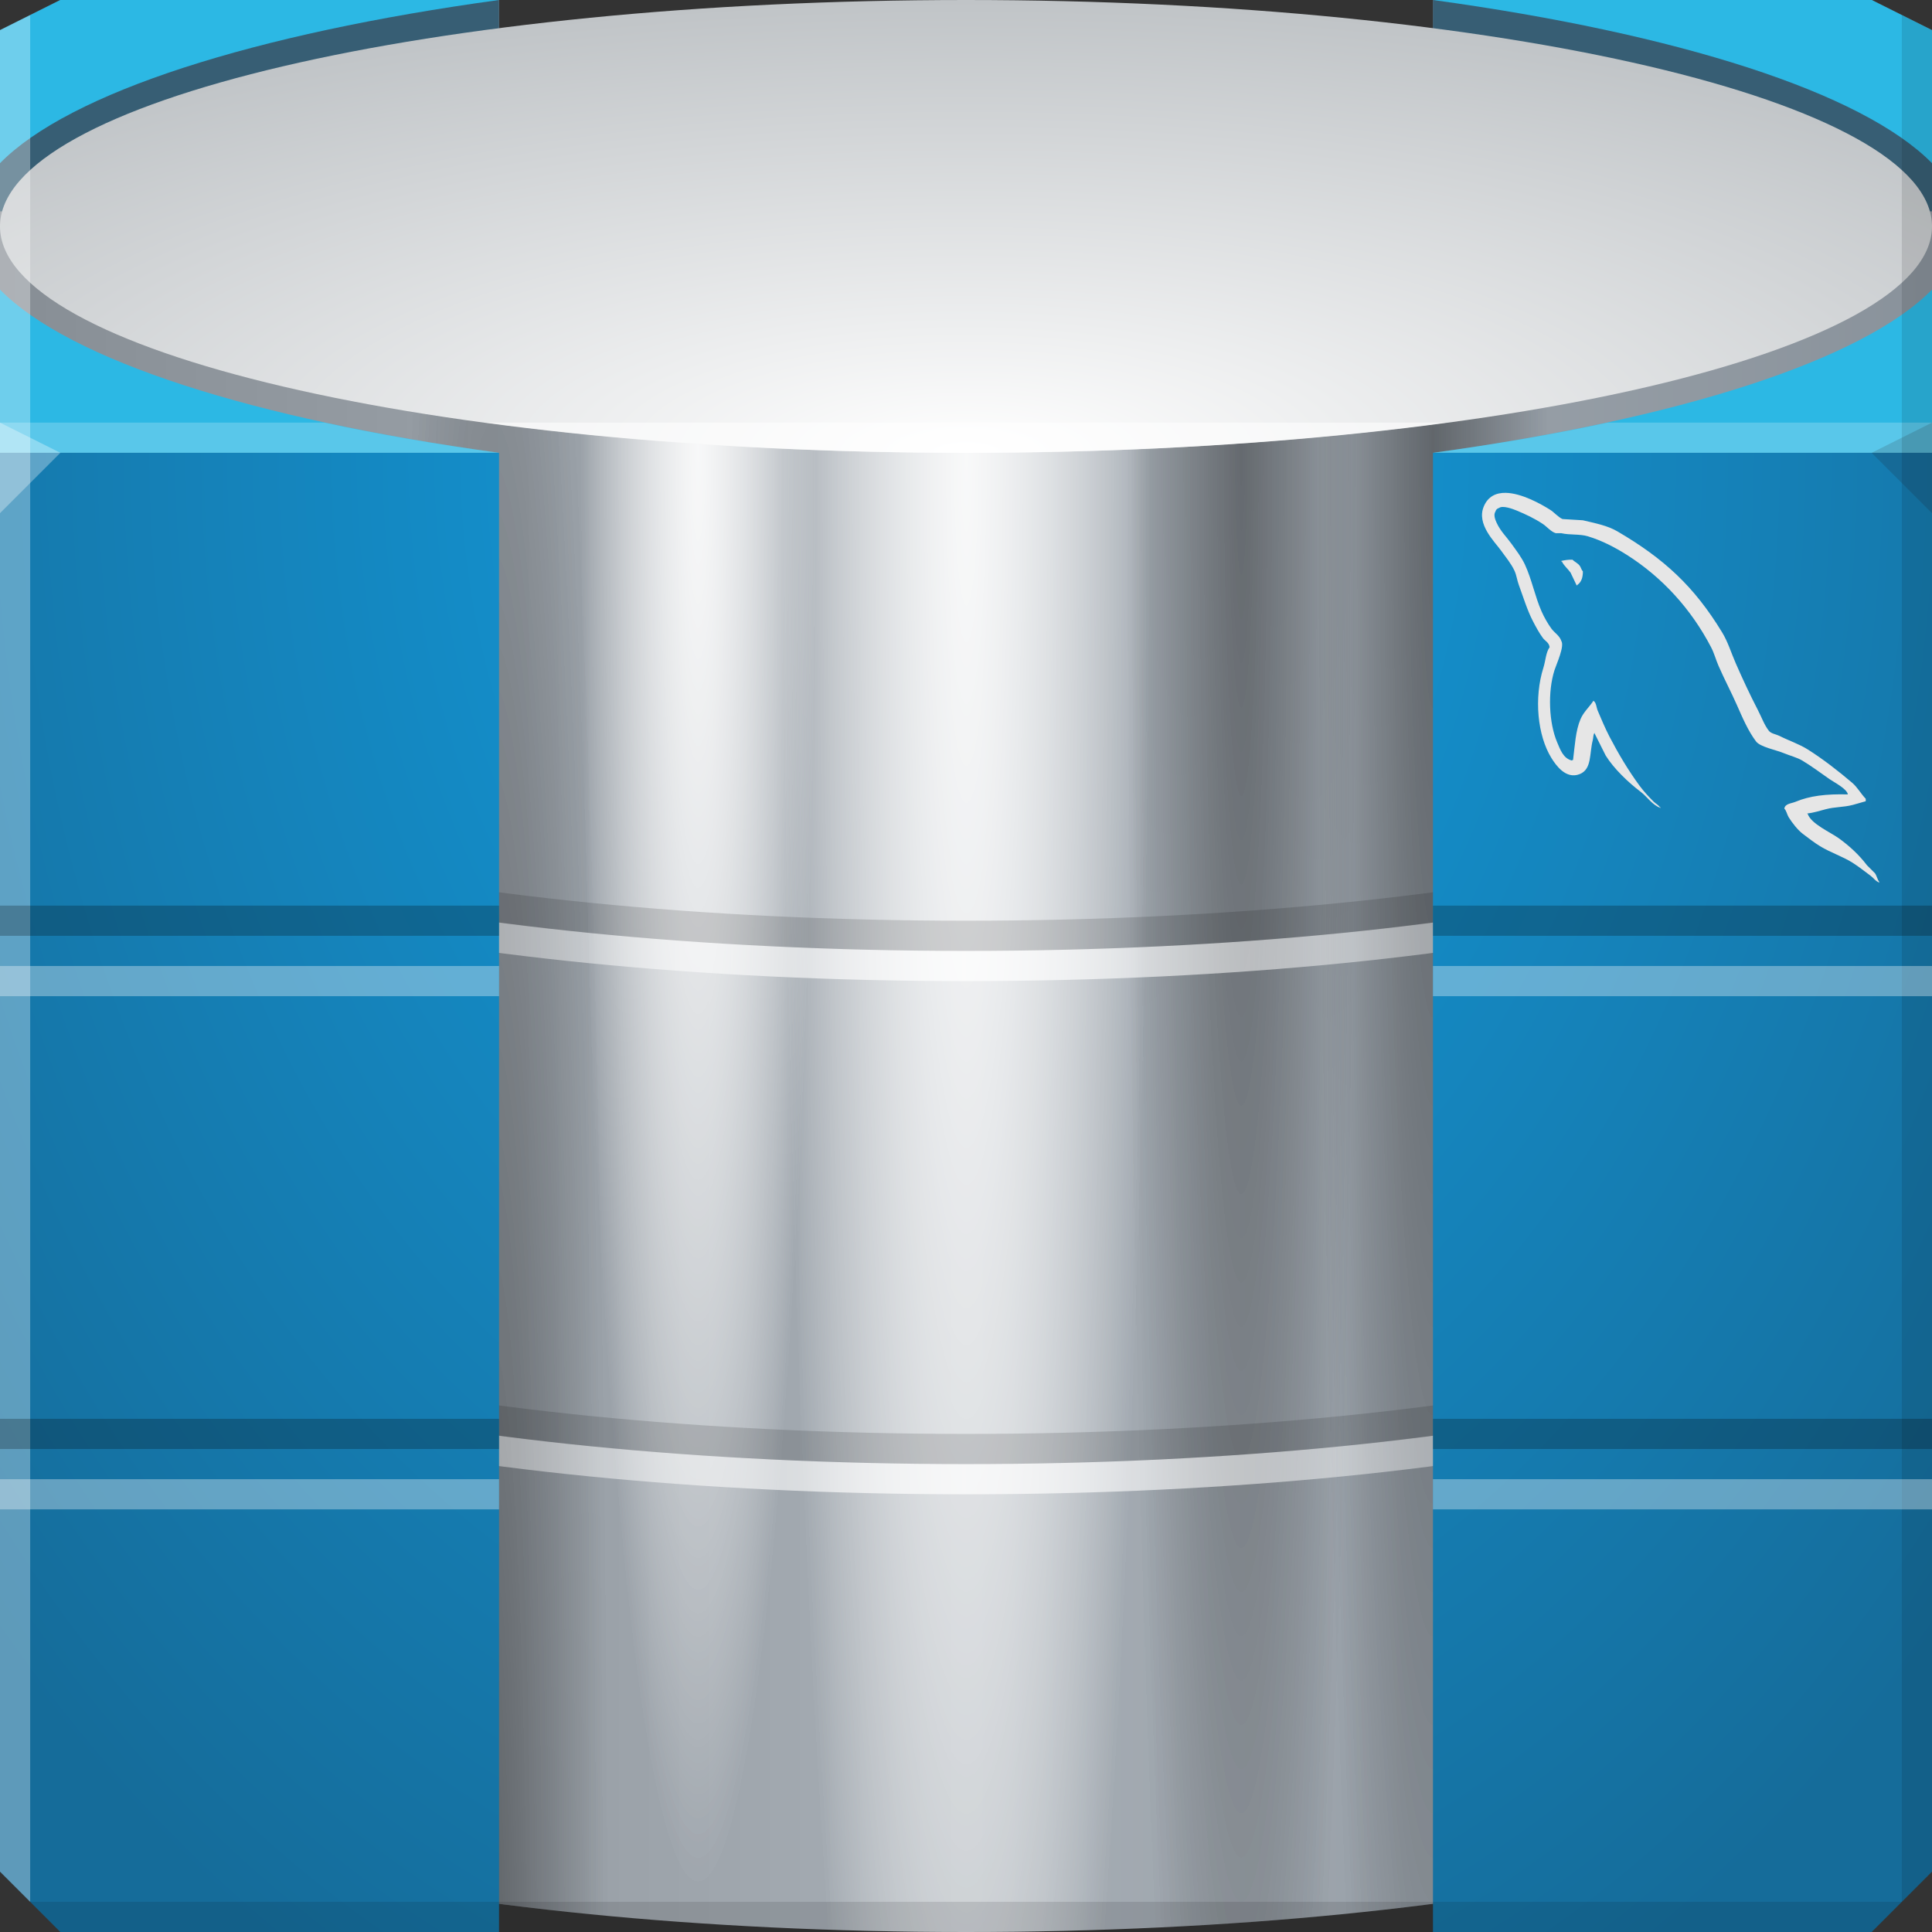 <?xml version="1.0" encoding="UTF-8" standalone="no"?>
<!-- Created with Inkscape (http://www.inkscape.org/) -->

<svg
   xmlns:dc="http://purl.org/dc/elements/1.1/"
   xmlns:cc="http://creativecommons.org/ns#"
   xmlns:rdf="http://www.w3.org/1999/02/22-rdf-syntax-ns#"
   xmlns:svg="http://www.w3.org/2000/svg"
   xmlns="http://www.w3.org/2000/svg"
   xmlns:xlink="http://www.w3.org/1999/xlink"
   xmlns:sodipodi="http://sodipodi.sourceforge.net/DTD/sodipodi-0.dtd"
   xmlns:inkscape="http://www.inkscape.org/namespaces/inkscape"
   version="1.1"
   width="64"
   height="64"
   id="svg13094"
   inkscape:version="0.48.3.1 r9886"
   sodipodi:docname="mysql-navigator.svg">
  <rect width="100%" height="100%" fill="#333333" stroke="none"/>
  <sodipodi:namedview
     pagecolor="#ffffff"
     bordercolor="#666666"
     borderopacity="1"
     objecttolerance="10"
     gridtolerance="10"
     guidetolerance="10"
     inkscape:pageopacity="0"
     inkscape:pageshadow="2"
     inkscape:window-width="1920"
     inkscape:window-height="1023"
     id="namedview72"
     showgrid="true"
     inkscape:snap-bbox="true"
     inkscape:bbox-paths="true"
     inkscape:bbox-nodes="true"
     inkscape:snap-bbox-edge-midpoints="true"
     inkscape:snap-bbox-midpoints="true"
     inkscape:object-paths="true"
     inkscape:snap-intersection-paths="true"
     inkscape:object-nodes="true"
     inkscape:snap-smooth-nodes="true"
     inkscape:snap-midpoints="true"
     inkscape:snap-object-midpoints="true"
     inkscape:snap-center="true"
     inkscape:zoom="10.429825"
     inkscape:cx="29.980329"
     inkscape:cy="33.23237"
     inkscape:window-x="-10"
     inkscape:window-y="35"
     inkscape:window-maximized="1"
     inkscape:current-layer="svg13094"
     inkscape:snap-global="true">
    <inkscape:grid
       type="xygrid"
       id="grid3049" />
  </sodipodi:namedview>
  <defs
     id="defs11">
    <linearGradient
       id="linearGradient5314-7">
      <stop
         style="stop-color:#42494c;stop-opacity:1"
         offset="0"
         id="stop5316-0" />
      <stop
         id="stop5318-2"
         offset="0.236"
         style="stop-color:#363c3e;stop-opacity:1" />
      <stop
         style="stop-color:#484f53;stop-opacity:1"
         offset="0.488"
         id="stop5320-6" />
      <stop
         id="stop4534"
         offset="0.776"
         style="stop-color:#707c81;stop-opacity:1" />
      <stop
         style="stop-color:#748084;stop-opacity:1"
         offset="1"
         id="stop5322-0" />
    </linearGradient>
    <linearGradient
       id="linearGradient4580">
      <stop
         style="stop-color:#576066;stop-opacity:1;"
         offset="0"
         id="stop4582" />
      <stop
         id="stop4594"
         offset="0.229"
         style="stop-color:#3d4448;stop-opacity:1;" />
      <stop
         id="stop4592"
         offset="0.47"
         style="stop-color:#2d3337;stop-opacity:1;" />
      <stop
         id="stop4590"
         offset="0.78"
         style="stop-color:#c8cdd1;stop-opacity:1;" />
      <stop
         style="stop-color:#7a868e;stop-opacity:1;"
         offset="1"
         id="stop4584" />
    </linearGradient>
    <linearGradient
       id="linearGradient5003-2">
      <stop
         id="stop5005-3"
         offset="0"
         style="stop-color:#000000;stop-opacity:0;" />
      <stop
         style="stop-color:#000000;stop-opacity:0"
         offset="0.455"
         id="stop5013-4" />
      <stop
         id="stop5011-6"
         offset="1"
         style="stop-color:#363b3e;stop-opacity:0.829;" />
    </linearGradient>
    <linearGradient
       id="linearGradient4939-5">
      <stop
         style="stop-color:#59646b;stop-opacity:1;"
         offset="0"
         id="stop4941-7" />
      <stop
         id="stop4943-6"
         offset="0.764"
         style="stop-color:#5d6971;stop-opacity:1;" />
      <stop
         style="stop-color:#3a4146;stop-opacity:1;"
         offset="0.843"
         id="stop4945-2" />
      <stop
         id="stop4947-1"
         offset="0.931"
         style="stop-color:#58626a;stop-opacity:1;" />
      <stop
         style="stop-color:#636d75;stop-opacity:1;"
         offset="1"
         id="stop4949-1" />
    </linearGradient>
    <linearGradient
       id="linearGradient5356-8">
      <stop
         id="stop5358-7"
         offset="0"
         style="stop-color:#ffffff;stop-opacity:0" />
      <stop
         style="stop-color:#a2acb2;stop-opacity:0;"
         offset="0.792"
         id="stop5360-3" />
      <stop
         id="stop5362-8"
         offset="0.843"
         style="stop-color:#ebeeef;stop-opacity:0.547;" />
      <stop
         style="stop-color:#a1adb3;stop-opacity:0;"
         offset="0.896"
         id="stop5364-0" />
      <stop
         id="stop5366-9"
         offset="1"
         style="stop-color:#77c4e6;stop-opacity:0;" />
    </linearGradient>
    <linearGradient
       inkscape:collect="always"
       id="linearGradient4492-6">
      <stop
         style="stop-color:#ffffff;stop-opacity:0.442"
         offset="0"
         id="stop4494-1" />
      <stop
         id="stop4496-8"
         offset="0.639"
         style="stop-color:#ffffff;stop-opacity:0.054" />
      <stop
         style="stop-color:#ffffff;stop-opacity:0;"
         offset="1"
         id="stop4498-2" />
    </linearGradient>
    <linearGradient
       inkscape:collect="always"
       id="linearGradient4749-2-8-1">
      <stop
         style="stop-color:#000000;stop-opacity:0"
         offset="0"
         id="stop4751-6-2-3" />
      <stop
         style="stop-color:#000000;stop-opacity:0.156"
         offset="1"
         id="stop4753-1-5-6" />
    </linearGradient>
    <linearGradient
       inkscape:collect="always"
       id="linearGradient5173-8">
      <stop
         style="stop-color:#ffffff;stop-opacity:0.536"
         offset="0"
         id="stop5175-4" />
      <stop
         style="stop-color:#ffffff;stop-opacity:0;"
         offset="1"
         id="stop5177-0" />
    </linearGradient>
    <linearGradient
       inkscape:collect="always"
       id="linearGradient3926-0">
      <stop
         style="stop-color:#ffffff;stop-opacity:1;"
         offset="0"
         id="stop3928-1" />
      <stop
         id="stop3930-5"
         offset="0.569"
         style="stop-color:#ffffff;stop-opacity:1" />
      <stop
         style="stop-color:#ffffff;stop-opacity:0.263"
         offset="0.833"
         id="stop3932-5" />
      <stop
         style="stop-color:#ffffff;stop-opacity:0;"
         offset="1"
         id="stop3934-2" />
    </linearGradient>
    <linearGradient
       id="linearGradient3832-4">
      <stop
         id="stop3834-0"
         style="stop-color:#878e95;stop-opacity:1"
         offset="0" />
      <stop
         id="stop3840-6"
         style="stop-color:#a7aeb5;stop-opacity:1"
         offset="0.5" />
      <stop
         id="stop3836-1"
         style="stop-color:#89929b;stop-opacity:1"
         offset="1" />
    </linearGradient>
    <linearGradient
       id="linearGradient3888-7-7">
      <stop
         id="stop3890-2-1"
         style="stop-color:#d3d6d8;stop-opacity:1"
         offset="0" />
      <stop
         id="stop3892-1-4"
         style="stop-color:#acb1b5;stop-opacity:1"
         offset="1" />
    </linearGradient>
    <linearGradient
       y1="15"
       x2="64"
       y2="15"
       id="linearGradient3972-2-2"
       gradientUnits="userSpaceOnUse"
       gradientTransform="translate(0,64)">
      <stop
         id="stop3974-3-0"
         style="stop-color:#ffffff;stop-opacity:0"
         offset="0" />
      <stop
         id="stop3978-7-9"
         style="stop-color:#ffffff;stop-opacity:0.737"
         offset="0.499" />
      <stop
         id="stop3976-3-2"
         style="stop-color:#ffffff;stop-opacity:0"
         offset="1" />
    </linearGradient>
    <linearGradient
       y1="15"
       x2="64"
       y2="15"
       id="linearGradient4322-0-2"
       gradientUnits="userSpaceOnUse"
       gradientTransform="translate(0,64)">
      <stop
         id="stop4312-7-6"
         style="stop-color:#ffffff;stop-opacity:0.721"
         offset="0" />
      <stop
         id="stop4314-7-0"
         style="stop-color:#ffffff;stop-opacity:0"
         offset="1" />
    </linearGradient>
    <linearGradient
       y1="15"
       x2="64"
       y2="15"
       id="linearGradient3856-8-0"
       gradientUnits="userSpaceOnUse"
       gradientTransform="translate(0,64)">
      <stop
         id="stop3858-6-8"
         style="stop-color:#000000;stop-opacity:0.201"
         offset="0" />
      <stop
         id="stop3860-4-0"
         style="stop-color:#000000;stop-opacity:0"
         offset="1" />
    </linearGradient>
    <radialGradient
       cx="50.563"
       cy="106.169"
       r="32"
       fx="50.563"
       fy="106.169"
       id="radialGradient3894-2"
       xlink:href="#linearGradient5602"
       gradientUnits="userSpaceOnUse"
       gradientTransform="matrix(0,1.816,-1.366,1.2122244e-8,176.981,-76.811)" />
    <linearGradient
       id="linearGradient5602">
      <stop
         id="stop5604"
         style="stop-color:#149fe2;stop-opacity:1;"
         offset="0" />
      <stop
         id="stop5606"
         style="stop-color:#156c9a;stop-opacity:1;"
         offset="1" />
    </linearGradient>
    <linearGradient
       x1="0"
       y1="92.5"
       x2="64"
       y2="92.5"
       id="linearGradient3970-40"
       xlink:href="#linearGradient3972-9"
       gradientUnits="userSpaceOnUse"
       gradientTransform="translate(0,-47)" />
    <linearGradient
       y1="15"
       x2="64"
       y2="15"
       id="linearGradient3972-9"
       gradientUnits="userSpaceOnUse"
       gradientTransform="translate(0,64)">
      <stop
         id="stop3974-2"
         style="stop-color:#ffffff;stop-opacity:0"
         offset="0" />
      <stop
         id="stop3978-9"
         style="stop-color:#ffffff;stop-opacity:0.737"
         offset="0.499" />
      <stop
         id="stop3976-9"
         style="stop-color:#ffffff;stop-opacity:0"
         offset="1" />
    </linearGradient>
    <linearGradient
       x1="0"
       y1="92.5"
       x2="64"
       y2="92.5"
       id="linearGradient3982-3"
       xlink:href="#linearGradient3972-9"
       gradientUnits="userSpaceOnUse"
       gradientTransform="translate(0,-64)" />
    <radialGradient
       cx="32"
       cy="103.5"
       r="32"
       fx="32"
       fy="103.5"
       id="radialGradient3926-24"
       xlink:href="#linearGradient3824-8"
       gradientUnits="userSpaceOnUse"
       gradientTransform="matrix(1.405,0,0,0.469,-12.944,-33.516)" />
    <linearGradient
       id="linearGradient3824-8">
      <stop
         id="stop3826-5"
         style="stop-color:#ffffff;stop-opacity:1"
         offset="0" />
      <stop
         id="stop3828-74"
         style="stop-color:#c0c4c7;stop-opacity:1"
         offset="1" />
    </linearGradient>
    <radialGradient
       cx="31.804"
       cy="151.878"
       r="32"
       fx="31.804"
       fy="151.878"
       id="radialGradient3850-0"
       xlink:href="#linearGradient4322-0"
       gradientUnits="userSpaceOnUse"
       gradientTransform="matrix(0,1.5,-0.122,0,41.658,31)" />
    <linearGradient
       y1="15"
       x2="64"
       y2="15"
       id="linearGradient4322-0"
       gradientUnits="userSpaceOnUse"
       gradientTransform="translate(0,64)">
      <stop
         id="stop4312-2"
         style="stop-color:#ffffff;stop-opacity:0.721"
         offset="0" />
      <stop
         id="stop4314-6"
         style="stop-color:#ffffff;stop-opacity:0"
         offset="1" />
    </linearGradient>
    <radialGradient
       cx="33.771"
       cy="80.235"
       r="32"
       fx="33.771"
       fy="80.235"
       id="radialGradient3854-8"
       xlink:href="#linearGradient4322-0"
       gradientUnits="userSpaceOnUse"
       gradientTransform="matrix(0,2.346,-0.191,0,47.338,-0.211)" />
    <radialGradient
       cx="33.771"
       cy="37.121"
       r="32"
       fx="33.771"
       fy="37.121"
       id="radialGradient3864-9"
       xlink:href="#linearGradient3856-0"
       gradientUnits="userSpaceOnUse"
       gradientTransform="matrix(0,2.346,-0.119,0,45.537,-0.211)" />
    <linearGradient
       y1="15"
       x2="64"
       y2="15"
       id="linearGradient3856-0"
       gradientUnits="userSpaceOnUse"
       gradientTransform="translate(0,64)">
      <stop
         id="stop3858-6"
         style="stop-color:#000000;stop-opacity:0.201"
         offset="0" />
      <stop
         id="stop3860-1"
         style="stop-color:#000000;stop-opacity:0"
         offset="1" />
    </linearGradient>
    <radialGradient
       cx="55.641"
       cy="245.278"
       r="32"
       fx="55.641"
       fy="245.278"
       id="radialGradient3868-3"
       xlink:href="#linearGradient3856-0"
       gradientUnits="userSpaceOnUse"
       gradientTransform="matrix(0,2.346,-0.119,0,45.537,-0.211)" />
    <radialGradient
       cx="33.771"
       cy="-16.196"
       r="32"
       fx="33.771"
       fy="-16.196"
       id="radialGradient3846-5"
       xlink:href="#linearGradient3856-0"
       gradientUnits="userSpaceOnUse"
       gradientTransform="matrix(0,2.346,-0.119,0,45.537,-0.211)" />
    <linearGradient
       id="linearGradient3832-8">
      <stop
         id="stop3834-6"
         style="stop-color:#878e95;stop-opacity:1"
         offset="0" />
      <stop
         id="stop3840-2"
         style="stop-color:#a7aeb5;stop-opacity:1"
         offset="0.5" />
      <stop
         id="stop3836-7"
         style="stop-color:#89929b;stop-opacity:1"
         offset="1" />
    </linearGradient>
    <linearGradient
       y2="96"
       x2="64"
       y1="96"
       x1="0"
       gradientTransform="translate(0,-64)"
       gradientUnits="userSpaceOnUse"
       id="linearGradient3188"
       xlink:href="#linearGradient3832-8"
       inkscape:collect="always" />
    <linearGradient
       inkscape:collect="always"
       xlink:href="#linearGradient3832-4"
       id="linearGradient3405"
       gradientUnits="userSpaceOnUse"
       gradientTransform="matrix(1.52,0,0,1.52,66.622,-111.922)"
       x1="0"
       y1="96"
       x2="64"
       y2="96" />
    <radialGradient
       inkscape:collect="always"
       xlink:href="#linearGradient4322-0-2"
       id="radialGradient3407"
       gradientUnits="userSpaceOnUse"
       gradientTransform="matrix(0,2.281,-0.186,0,129.962,-64.788)"
       cx="31.804"
       cy="151.878"
       fx="31.804"
       fy="151.878"
       r="32" />
    <radialGradient
       inkscape:collect="always"
       xlink:href="#linearGradient4322-0-2"
       id="radialGradient3409"
       gradientUnits="userSpaceOnUse"
       gradientTransform="matrix(0,3.566,-0.291,0,138.599,-112.243)"
       cx="33.771"
       cy="80.235"
       fx="33.771"
       fy="80.235"
       r="32" />
    <radialGradient
       inkscape:collect="always"
       xlink:href="#linearGradient3856-8-0"
       id="radialGradient3411"
       gradientUnits="userSpaceOnUse"
       gradientTransform="matrix(0,3.566,-0.181,0,135.86,-112.243)"
       cx="33.771"
       cy="37.121"
       fx="33.771"
       fy="37.121"
       r="32" />
    <radialGradient
       inkscape:collect="always"
       xlink:href="#linearGradient3856-8-0"
       id="radialGradient3413"
       gradientUnits="userSpaceOnUse"
       gradientTransform="matrix(0,3.566,-0.181,0,135.86,-112.243)"
       cx="55.641"
       cy="245.278"
       fx="55.641"
       fy="245.278"
       r="32" />
    <radialGradient
       inkscape:collect="always"
       xlink:href="#linearGradient3856-8-0"
       id="radialGradient3415"
       gradientUnits="userSpaceOnUse"
       gradientTransform="matrix(0,3.566,-0.181,0,135.86,-112.243)"
       cx="33.771"
       cy="-16.196"
       fx="33.771"
       fy="-16.196"
       r="32" />
    <linearGradient
       inkscape:collect="always"
       xlink:href="#linearGradient3972-2-2"
       id="linearGradient3417"
       gradientUnits="userSpaceOnUse"
       gradientTransform="matrix(1.52,0,0,1.52,66.622,-111.922)"
       x1="0"
       y1="92.5"
       x2="64"
       y2="92.5" />
    <radialGradient
       inkscape:collect="always"
       xlink:href="#linearGradient3888-7-7"
       id="radialGradient3419"
       gradientUnits="userSpaceOnUse"
       gradientTransform="matrix(3.614,0,2.4125311e-8,2.718,-67.443,-280.342)"
       cx="50.563"
       cy="106.169"
       fx="50.563"
       fy="106.169"
       r="32" />
    <linearGradient
       inkscape:collect="always"
       xlink:href="#linearGradient5314-7"
       id="linearGradient3421"
       gradientUnits="userSpaceOnUse"
       gradientTransform="matrix(0.646,0,0,1.223,-4085.644,-23.832)"
       x1="-6843.924"
       y1="-339.579"
       x2="-6957.684"
       y2="-339.579" />
    <linearGradient
       inkscape:collect="always"
       xlink:href="#linearGradient5314-7"
       id="linearGradient3423"
       gradientUnits="userSpaceOnUse"
       gradientTransform="translate(-1646.645,-70.071)"
       x1="-6833.732"
       y1="-354.723"
       x2="-6974.506"
       y2="-354.723" />
    <linearGradient
       inkscape:collect="always"
       xlink:href="#linearGradient4580"
       id="linearGradient3425"
       gradientUnits="userSpaceOnUse"
       x1="-8485.393"
       y1="-611.178"
       x2="-8607.408"
       y2="-611.178" />
    <radialGradient
       inkscape:collect="always"
       xlink:href="#linearGradient5003-2"
       id="radialGradient3427"
       gradientUnits="userSpaceOnUse"
       gradientTransform="matrix(1.042,0,0,1.042,285.425,-110.021)"
       cx="-6717.948"
       cy="2580.169"
       fx="-6717.948"
       fy="2580.169"
       r="207.523" />
    <radialGradient
       inkscape:collect="always"
       xlink:href="#linearGradient4939-5"
       id="radialGradient3429"
       gradientUnits="userSpaceOnUse"
       gradientTransform="matrix(1.08,0,0,1.08,538.175,-203.118)"
       cx="-6713.033"
       cy="2541.74"
       fx="-6713.033"
       fy="2541.74"
       r="208.515" />
    <radialGradient
       inkscape:collect="always"
       xlink:href="#linearGradient5356-8"
       id="radialGradient3431"
       gradientUnits="userSpaceOnUse"
       gradientTransform="matrix(1.08,0,0,1.08,538.175,-203.118)"
       cx="-6712.007"
       cy="2520.883"
       fx="-6712.007"
       fy="2520.883"
       r="208.515" />
    <radialGradient
       inkscape:collect="always"
       xlink:href="#linearGradient4492-6"
       id="radialGradient3433"
       gradientUnits="userSpaceOnUse"
       gradientTransform="matrix(0.899,0,0,0.643,-677.628,851.882)"
       cx="-6711.746"
       cy="2551.263"
       fx="-6711.407"
       fy="2381.671"
       r="190" />
    <linearGradient
       inkscape:collect="always"
       xlink:href="#linearGradient4749-2-8-1"
       id="linearGradient3435"
       gradientUnits="userSpaceOnUse"
       x1="-6731.098"
       y1="2715.315"
       x2="-6690.044"
       y2="2341.143" />
    <linearGradient
       inkscape:collect="always"
       xlink:href="#linearGradient5173-8"
       id="linearGradient3437"
       gradientUnits="userSpaceOnUse"
       x1="411.181"
       y1="131.442"
       x2="411.181"
       y2="209.098" />
    <radialGradient
       inkscape:collect="always"
       xlink:href="#linearGradient3926-0"
       id="radialGradient3439"
       gradientUnits="userSpaceOnUse"
       gradientTransform="matrix(1,0,0,0.618,0,62.323)"
       cx="400.339"
       cy="163.163"
       fx="400.339"
       fy="163.163"
       r="66.339" />
    <radialGradient
       inkscape:collect="always"
       xlink:href="#linearGradient4322-0"
       id="radialGradient4251"
       gradientUnits="userSpaceOnUse"
       gradientTransform="matrix(0,1.5,-0.122,0,41.658,31)"
       cx="31.804"
       cy="151.878"
       fx="31.804"
       fy="151.878"
       r="32" />
    <radialGradient
       inkscape:collect="always"
       xlink:href="#linearGradient4322-0"
       id="radialGradient4253"
       gradientUnits="userSpaceOnUse"
       gradientTransform="matrix(0,2.346,-0.191,0,47.338,-0.211)"
       cx="33.771"
       cy="80.235"
       fx="33.771"
       fy="80.235"
       r="32" />
    <radialGradient
       inkscape:collect="always"
       xlink:href="#linearGradient3856-0"
       id="radialGradient4255"
       gradientUnits="userSpaceOnUse"
       gradientTransform="matrix(0,2.346,-0.119,0,45.537,-0.211)"
       cx="33.771"
       cy="37.121"
       fx="33.771"
       fy="37.121"
       r="32" />
    <radialGradient
       inkscape:collect="always"
       xlink:href="#linearGradient3856-0"
       id="radialGradient4257"
       gradientUnits="userSpaceOnUse"
       gradientTransform="matrix(0,2.346,-0.119,0,45.537,-0.211)"
       cx="55.641"
       cy="245.278"
       fx="55.641"
       fy="245.278"
       r="32" />
    <radialGradient
       inkscape:collect="always"
       xlink:href="#linearGradient3856-0"
       id="radialGradient4259"
       gradientUnits="userSpaceOnUse"
       gradientTransform="matrix(0,2.346,-0.119,0,45.537,-0.211)"
       cx="33.771"
       cy="-16.196"
       fx="33.771"
       fy="-16.196"
       r="32" />
  </defs>
  <path
     inkscape:connector-curvature="0"
     d="M 2,0 0,1 0,56.5 C 0,60.642 14.327,64 32,64 49.673,64 64,60.642 64,56.5 L 64,1 62,0 47.469,0 l 0,3.438 -30.938,0 0,-3.438 L 2,0 z"
     id="path3842"
     style="fill:url(#linearGradient3188);fill-rule:nonzero" />
  <g
     id="g4239"
     transform="translate(0,-64)">
    <path
       style="fill:url(#radialGradient4251);fill-rule:nonzero"
       id="path4241"
       d="m 2,64 -2,1 0,55.5 c 0,4.142 14.327,7.5 32,7.5 17.673,0 32,-3.358 32,-7.5 l 0,-55.5 -2,-1 -14.531,0 0,3.438 -30.938,0 0,-3.438 L 2,64 z"
       inkscape:connector-curvature="0" />
    <path
       style="fill:url(#radialGradient4253);fill-rule:nonzero"
       id="path4243"
       d="m 2,64 -2,1 0,55.5 c 0,4.142 14.327,7.5 32,7.5 17.673,0 32,-3.358 32,-7.5 l 0,-55.5 -2,-1 -14.531,0 0,3.438 -30.938,0 0,-3.438 L 2,64 z"
       inkscape:connector-curvature="0" />
    <path
       style="fill:url(#radialGradient4255);fill-rule:nonzero"
       id="path4245"
       d="m 2,64 -2,1 0,55.5 c 0,4.142 14.327,7.5 32,7.5 17.673,0 32,-3.358 32,-7.5 l 0,-55.5 -2,-1 -14.531,0 0,3.438 -30.938,0 0,-3.438 L 2,64 z"
       inkscape:connector-curvature="0" />
    <path
       style="fill:url(#radialGradient4257);fill-rule:nonzero"
       id="path4247"
       d="m 2,64 -2,1 0,55.5 c 0,4.142 14.327,7.5 32,7.5 17.673,0 32,-3.358 32,-7.5 l 0,-55.5 -2,-1 -14.531,0 0,3.438 -30.938,0 0,-3.438 L 2,64 z"
       inkscape:connector-curvature="0" />
    <path
       style="fill:url(#radialGradient4259);fill-rule:nonzero"
       id="path4249"
       d="m 2,64 -2,1 0,55.5 c 0,4.142 14.327,7.5 32,7.5 17.673,0 32,-3.358 32,-7.5 l 0,-55.5 -2,-1 -14.531,0 0,3.438 -30.938,0 0,-3.438 L 2,64 z"
       inkscape:connector-curvature="0" />
  </g>
  <g
     transform="translate(0,-64)"
     id="g3870">
    <path
       inkscape:connector-curvature="0"
       d="m 2,64 -2,1 0,55.5 c 0,4.142 14.327,7.5 32,7.5 17.673,0 32,-3.358 32,-7.5 l 0,-55.5 -2,-1 -14.531,0 0,3.438 -30.938,0 0,-3.438 L 2,64 z"
       id="path3848"
       style="fill:url(#radialGradient3850-0);fill-rule:nonzero" />
    <path
       inkscape:connector-curvature="0"
       d="m 2,64 -2,1 0,55.5 c 0,4.142 14.327,7.5 32,7.5 17.673,0 32,-3.358 32,-7.5 l 0,-55.5 -2,-1 -14.531,0 0,3.438 -30.938,0 0,-3.438 L 2,64 z"
       id="path3852"
       style="fill:url(#radialGradient3854-8);fill-rule:nonzero" />
    <path
       inkscape:connector-curvature="0"
       d="m 2,64 -2,1 0,55.5 c 0,4.142 14.327,7.5 32,7.5 17.673,0 32,-3.358 32,-7.5 l 0,-55.5 -2,-1 -14.531,0 0,3.438 -30.938,0 0,-3.438 L 2,64 z"
       id="path3862"
       style="fill:url(#radialGradient3864-9);fill-rule:nonzero" />
    <path
       inkscape:connector-curvature="0"
       d="m 2,64 -2,1 0,55.5 c 0,4.142 14.327,7.5 32,7.5 17.673,0 32,-3.358 32,-7.5 l 0,-55.5 -2,-1 -14.531,0 0,3.438 -30.938,0 0,-3.438 L 2,64 z"
       id="path3866"
       style="fill:url(#radialGradient3868-3);fill-rule:nonzero" />
    <path
       inkscape:connector-curvature="0"
       d="m 2,64 -2,1 0,55.5 c 0,4.142 14.327,7.5 32,7.5 17.673,0 32,-3.358 32,-7.5 l 0,-55.5 -2,-1 -14.531,0 0,3.438 -30.938,0 0,-3.438 L 2,64 z"
       id="path3809"
       style="fill:url(#radialGradient3846-5);fill-rule:nonzero" />
  </g>
  <path
     style="fill:#375e74;fill-rule:nonzero;fill-opacity:1"
     d="M 2 0 L 0 1 L 0 7 L 16.531 7 L 16.531 3.438 L 16.531 0 L 2 0 z M 47.469 0 L 47.469 3.438 L 47.469 7 L 64 7 L 64 1 L 62 0 L 47.469 0 z "
     id="path3842-3" />
  <path
     inkscape:connector-curvature="0"
     style="color:#000000;fill:#2cb8e4;fill-opacity:1;fill-rule:nonzero;stroke:none;stroke-width:2.286;marker:none;visibility:visible;display:inline;overflow:visible;enable-background:accumulate"
     d="M 2,0 0,1 0,5.406 C 2.305,3.06 8.423,1.112 16.531,0 L 2,0 z M 47.469,0 C 55.577,1.112 61.695,3.06 64,5.406 L 64,1 62,0 47.469,0 z M 0,9.594 0,15 16.531,15 C 8.42,13.889 2.305,11.94 0,9.594 z m 64,0 C 61.695,11.94 55.58,13.889 47.469,15 L 64,15 64,9.594 z"
     id="path3883" />
  <path
     inkscape:connector-curvature="0"
     style="fill:url(#radialGradient3926-24);fill-opacity:1;fill-rule:nonzero"
     d="M 32,0 C 14.327,0 0,3.358 0,7.5 0,11.642 14.327,15 32,15 49.673,15 64,11.642 64,7.5 64,3.358 49.673,0 32,0 z"
     id="path3881" />
  <path
     inkscape:connector-curvature="0"
     style="fill:#ffffff;fill-opacity:0.213;fill-rule:nonzero"
     d="m 0,14 0,1 16.531,0 C 14.467,14.717 12.524,14.385 10.75,14 L 0,14 z m 53.25,0 c -1.774,0.385 -3.717,0.717 -5.781,1 L 64,15 64,14 53.25,14 z"
     id="path3908" />
  <path
     inkscape:connector-curvature="0"
     style="fill:#ffffff;fill-opacity:0.549;fill-rule:nonzero"
     d="m 16.094,14 c 4.689,0.631 10.11,1 15.906,1 5.796,0 11.217,-0.369 15.906,-1 l -31.812,0 z"
     id="path3906" />
  <path
     inkscape:connector-curvature="0"
     d="m 0,24.5 0,1.438 c 0.09,0.134 0.171,0.28 0.281,0.406 0.482,0.552 1.157,1.033 2,1.5 1.687,0.935 4.046,1.752 6.969,2.438 C 15.096,31.651 23.132,32.5 32,32.5 c 8.868,0 16.904,-0.849 22.75,-2.219 2.923,-0.685 5.282,-1.503 6.969,-2.438 0.843,-0.467 1.518,-0.948 2,-1.5 C 63.829,26.217 63.91,26.072 64,25.938 l 0,-1.438 -0.5,0 c 0,0.374 -0.16,0.763 -0.531,1.188 C 62.598,26.112 62.026,26.539 61.25,26.969 59.698,27.829 57.368,28.64 54.5,29.312 48.764,30.657 40.805,31.5 32,31.5 23.195,31.5 15.236,30.657 9.5,29.312 6.632,28.64 4.302,27.829 2.75,26.969 1.974,26.539 1.402,26.112 1.031,25.688 0.66,25.263 0.5,24.874 0.5,24.5 l -0.5,0 z"
     id="path3980"
     style="font-size:medium;font-style:normal;font-variant:normal;font-weight:normal;font-stretch:normal;text-indent:0;text-align:start;text-decoration:none;line-height:normal;letter-spacing:normal;word-spacing:normal;text-transform:none;direction:ltr;block-progression:tb;writing-mode:lr-tb;text-anchor:start;baseline-shift:baseline;color:#000000;fill:url(#linearGradient3982-3);fill-opacity:1;stroke:none;stroke-width:1;marker:none;visibility:visible;display:inline;overflow:visible;enable-background:accumulate;font-family:Sans;-inkscape-font-specification:Sans" />
  <path
     d="m 0,41.5 0,1.438 c 0.09,0.134 0.171,0.28 0.281,0.406 0.482,0.552 1.157,1.033 2,1.5 1.687,0.935 4.046,1.752 6.969,2.438 C 15.096,48.651 23.132,49.5 32,49.5 c 8.868,0 16.904,-0.849 22.75,-2.219 2.923,-0.685 5.282,-1.503 6.969,-2.438 0.843,-0.467 1.518,-0.948 2,-1.5 C 63.829,43.217 63.91,43.072 64,42.938 l 0,-1.438 -0.5,0 c 0,0.374 -0.16,0.763 -0.531,1.188 C 62.598,43.112 62.026,43.539 61.25,43.969 59.698,44.829 57.368,45.64 54.5,46.312 48.764,47.657 40.805,48.5 32,48.5 23.195,48.5 15.236,47.657 9.5,46.312 6.632,45.64 4.302,44.829 2.75,43.969 1.974,43.539 1.402,43.112 1.031,42.688 0.66,42.263 0.5,41.874 0.5,41.5 l -0.5,0 z"
     id="path3820"
     style="font-size:medium;font-style:normal;font-variant:normal;font-weight:normal;font-stretch:normal;text-indent:0;text-align:start;text-decoration:none;line-height:normal;letter-spacing:normal;word-spacing:normal;text-transform:none;direction:ltr;block-progression:tb;writing-mode:lr-tb;text-anchor:start;baseline-shift:baseline;color:#000000;fill:url(#linearGradient3970-40);fill-opacity:1;stroke:none;stroke-width:1;marker:none;visibility:visible;display:inline;overflow:visible;enable-background:accumulate;font-family:Sans;-inkscape-font-specification:Sans"
     inkscape:connector-curvature="0" />
  <path
     inkscape:connector-curvature="0"
     d="m 0,23.5 0,1.438 c 0.09,0.134 0.171,0.28 0.281,0.406 0.482,0.552 1.157,1.033 2,1.5 1.687,0.935 4.046,1.752 6.969,2.438 C 15.096,30.651 23.132,31.5 32,31.5 c 8.868,0 16.904,-0.849 22.75,-2.219 2.923,-0.685 5.282,-1.503 6.969,-2.438 0.843,-0.467 1.518,-0.948 2,-1.5 C 63.829,25.217 63.91,25.072 64,24.938 l 0,-1.438 -0.5,0 c 0,0.374 -0.16,0.763 -0.531,1.188 C 62.598,25.112 62.026,25.539 61.25,25.969 59.698,26.829 57.368,27.64 54.5,28.312 48.764,29.657 40.805,30.5 32,30.5 23.195,30.5 15.236,29.657 9.5,28.312 6.632,27.64 4.302,26.829 2.75,25.969 1.974,25.539 1.402,25.112 1.031,24.688 0.66,24.263 0.5,23.874 0.5,23.5 l -0.5,0 z"
     id="path3984"
     style="font-size:medium;font-style:normal;font-variant:normal;font-weight:normal;font-stretch:normal;text-indent:0;text-align:start;text-decoration:none;line-height:normal;letter-spacing:normal;word-spacing:normal;text-transform:none;direction:ltr;block-progression:tb;writing-mode:lr-tb;text-anchor:start;baseline-shift:baseline;color:#000000;fill:#000000;fill-opacity:0.14;stroke:none;stroke-width:1;marker:none;visibility:visible;display:inline;overflow:visible;enable-background:accumulate;font-family:Sans;-inkscape-font-specification:Sans" />
  <path
     d="m 0,40.5 0,1.438 c 0.09,0.134 0.171,0.28 0.281,0.406 0.482,0.552 1.157,1.033 2,1.5 1.687,0.935 4.046,1.752 6.969,2.438 C 15.096,47.651 23.132,48.5 32,48.5 c 8.868,0 16.904,-0.849 22.75,-2.219 2.923,-0.685 5.282,-1.503 6.969,-2.438 0.843,-0.467 1.518,-0.948 2,-1.5 C 63.829,42.217 63.91,42.072 64,41.938 l 0,-1.438 -0.5,0 c 0,0.374 -0.16,0.763 -0.531,1.188 C 62.598,42.112 62.026,42.539 61.25,42.969 59.698,43.829 57.368,44.64 54.5,45.312 48.764,46.657 40.805,47.5 32,47.5 23.195,47.5 15.236,46.657 9.5,45.312 6.632,44.64 4.302,43.829 2.75,42.969 1.974,42.539 1.402,42.112 1.031,41.688 0.66,41.263 0.5,40.874 0.5,40.5 l -0.5,0 z"
     id="path3968"
     style="font-size:medium;font-style:normal;font-variant:normal;font-weight:normal;font-stretch:normal;text-indent:0;text-align:start;text-decoration:none;line-height:normal;letter-spacing:normal;word-spacing:normal;text-transform:none;direction:ltr;block-progression:tb;writing-mode:lr-tb;text-anchor:start;baseline-shift:baseline;color:#000000;fill:#000000;fill-opacity:0.14;stroke:none;stroke-width:1;marker:none;visibility:visible;display:inline;overflow:visible;enable-background:accumulate;font-family:Sans;-inkscape-font-specification:Sans"
     inkscape:connector-curvature="0" />
  <path
     inkscape:connector-curvature="0"
     d="m 0,15 0,47 2,2 14.531,0 0,-49 L 0,15 z m 47.469,0 0,49 L 62,64 64,62 64,15 47.469,15 z"
     id="path3818"
     style="fill:url(#radialGradient3894-2);fill-opacity:1;fill-rule:nonzero" />
  <path
     inkscape:connector-curvature="0"
     d="M 1,63 1,0.5 0,1 0,62 z"
     id="path4299"
     style="fill:#ffffff;fill-opacity:0.315;fill-rule:nonzero" />
  <path
     inkscape:connector-curvature="0"
     d="M 63,0.5 63,63 1,63 2,64 62,64 64,62 64,1 z"
     id="path3807"
     style="fill:#000000;fill-opacity:0.111;fill-rule:nonzero" />
  <path
     inkscape:connector-curvature="0"
     d="m 64,17 -2,-2 2,-1 z"
     id="path3028"
     style="fill:#1f0700;fill-opacity:0.138" />
  <path
     inkscape:connector-curvature="0"
     d="M 0,17 2,15 0,14 z"
     id="path3028-3"
     style="fill:#ffffff;fill-opacity:0.315" />
  <path
     style="fill:#ffffff;fill-opacity:0.338;fill-rule:nonzero;stroke:none"
     d="m 0,32 0,1 16.531,0 0,-1 L 0,32 z m 47.469,0 0,1 L 64,33 64,32 47.469,32 z M 0,49 l 0,1 16.531,0 0,-1 L 0,49 z m 47.469,0 0,1 L 64,50 64,49 47.469,49 z"
     id="rect3827"
     inkscape:connector-curvature="0" />
  <path
     inkscape:connector-curvature="0"
     style="fill:#000000;fill-opacity:0.235;fill-rule:nonzero;stroke:none"
     d="m 0,30 0,1 16.531,0 0,-1 L 0,30 z m 47.469,0 0,1 L 64,31 64,30 47.469,30 z M 0,47 l 0,1 16.531,0 0,-1 L 0,47 z m 47.469,0 0,1 L 64,48 64,47 47.469,47 z"
     id="rect3831" />
  <path
     style="fill:#e6e6e6;fill-opacity:1;fill-rule:nonzero;stroke:none"
     d="m 49.878,16.326 c -0.313,-0.005 -0.587,0.112 -0.729,0.459 -0.239,0.584 0.358,1.153 0.572,1.449 0.15,0.208 0.342,0.44 0.449,0.674 0.07,0.153 0.083,0.308 0.143,0.47 0.148,0.4 0.277,0.834 0.469,1.203 0.097,0.187 0.204,0.385 0.327,0.552 0.075,0.103 0.204,0.148 0.224,0.306 -0.126,0.176 -0.133,0.45 -0.204,0.673 -0.319,1.006 -0.199,2.256 0.265,3 0.142,0.229 0.478,0.718 0.939,0.53 0.403,-0.164 0.314,-0.673 0.429,-1.122 0.026,-0.102 0.009,-0.177 0.061,-0.245 l 0,0.02 c 0.123,0.245 0.245,0.489 0.368,0.734 0.272,0.438 0.755,0.896 1.164,1.205 0.212,0.16 0.379,0.437 0.653,0.53 l 0,-0.02 -0.02,0 c -0.053,-0.083 -0.136,-0.118 -0.204,-0.184 -0.16,-0.157 -0.338,-0.351 -0.47,-0.53 -0.372,-0.505 -0.7,-1.057 -1,-1.632 -0.143,-0.275 -0.268,-0.578 -0.388,-0.857 -0.046,-0.108 -0.046,-0.271 -0.142,-0.327 -0.132,0.205 -0.327,0.37 -0.429,0.612 -0.163,0.387 -0.184,0.858 -0.245,1.347 -0.036,0.013 -0.02,0.004 -0.041,0.02 -0.284,-0.069 -0.384,-0.361 -0.49,-0.612 -0.267,-0.635 -0.317,-1.657 -0.082,-2.388 0.061,-0.189 0.336,-0.785 0.224,-0.959 -0.053,-0.174 -0.229,-0.274 -0.327,-0.408 -0.121,-0.165 -0.243,-0.381 -0.327,-0.571 -0.219,-0.495 -0.321,-1.051 -0.551,-1.551 -0.11,-0.239 -0.296,-0.482 -0.449,-0.694 -0.169,-0.236 -0.359,-0.409 -0.49,-0.694 -0.047,-0.101 -0.109,-0.263 -0.04,-0.367 0.022,-0.07 0.053,-0.1 0.122,-0.123 0.118,-0.091 0.448,0.031 0.572,0.082 0.327,0.136 0.6,0.265 0.878,0.449 0.133,0.088 0.268,0.259 0.429,0.306 l 0.183,0 c 0.287,0.066 0.609,0.021 0.878,0.102 0.475,0.144 0.9,0.369 1.286,0.612 1.177,0.743 2.138,1.8 2.796,3.062 0.106,0.203 0.152,0.397 0.245,0.612 0.188,0.434 0.425,0.881 0.612,1.306 0.187,0.424 0.369,0.852 0.633,1.204 0.139,0.185 0.675,0.285 0.919,0.388 0.171,0.072 0.451,0.147 0.612,0.245 0.309,0.186 0.608,0.408 0.898,0.612 0.145,0.102 0.59,0.326 0.612,0.51 -0.718,-0.019 -1.266,0.047 -1.735,0.245 -0.133,0.056 -0.346,0.058 -0.368,0.225 0.073,0.077 0.085,0.191 0.143,0.286 0.112,0.181 0.301,0.424 0.469,0.551 0.184,0.139 0.374,0.288 0.572,0.409 0.351,0.214 0.743,0.336 1.082,0.551 0.199,0.126 0.397,0.285 0.592,0.428 0.096,0.071 0.161,0.18 0.286,0.224 l 0,-0.02 C 62.188,29.131 62.172,29.016 62.112,28.929 L 61.846,28.663 C 61.587,28.319 61.257,28.016 60.907,27.765 c -0.279,-0.2 -0.905,-0.471 -1.021,-0.796 -0.007,-0.007 -0.014,-0.014 -0.02,-0.02 0.198,-0.022 0.431,-0.094 0.613,-0.142 0.307,-0.082 0.58,-0.061 0.897,-0.143 0.143,-0.041 0.286,-0.081 0.429,-0.122 l 0,-0.082 c -0.16,-0.164 -0.275,-0.382 -0.45,-0.53 -0.457,-0.389 -0.956,-0.778 -1.47,-1.103 -0.285,-0.18 -0.636,-0.296 -0.938,-0.449 -0.102,-0.051 -0.28,-0.078 -0.347,-0.164 -0.159,-0.202 -0.245,-0.458 -0.368,-0.693 -0.256,-0.493 -0.507,-1.032 -0.734,-1.551 -0.155,-0.354 -0.256,-0.703 -0.45,-1.021 -0.927,-1.524 -1.925,-2.443 -3.47,-3.347 -0.329,-0.192 -0.725,-0.268 -1.143,-0.367 -0.224,-0.014 -0.449,-0.027 -0.674,-0.041 -0.137,-0.057 -0.28,-0.225 -0.409,-0.306 -0.32,-0.202 -0.953,-0.553 -1.475,-0.562 z m 2.211,2.214 c -0.15,-0.003 -0.256,0.017 -0.368,0.041 l 0,0.02 0.02,0 c 0.071,0.147 0.197,0.241 0.286,0.368 0.068,0.143 0.136,0.285 0.204,0.428 0.007,-0.007 0.014,-0.013 0.02,-0.02 0.126,-0.089 0.185,-0.232 0.184,-0.449 -0.051,-0.053 -0.058,-0.12 -0.102,-0.183 -0.058,-0.085 -0.171,-0.133 -0.245,-0.205 z"
     id="path26-3"
     inkscape:connector-curvature="0" />
</svg>

